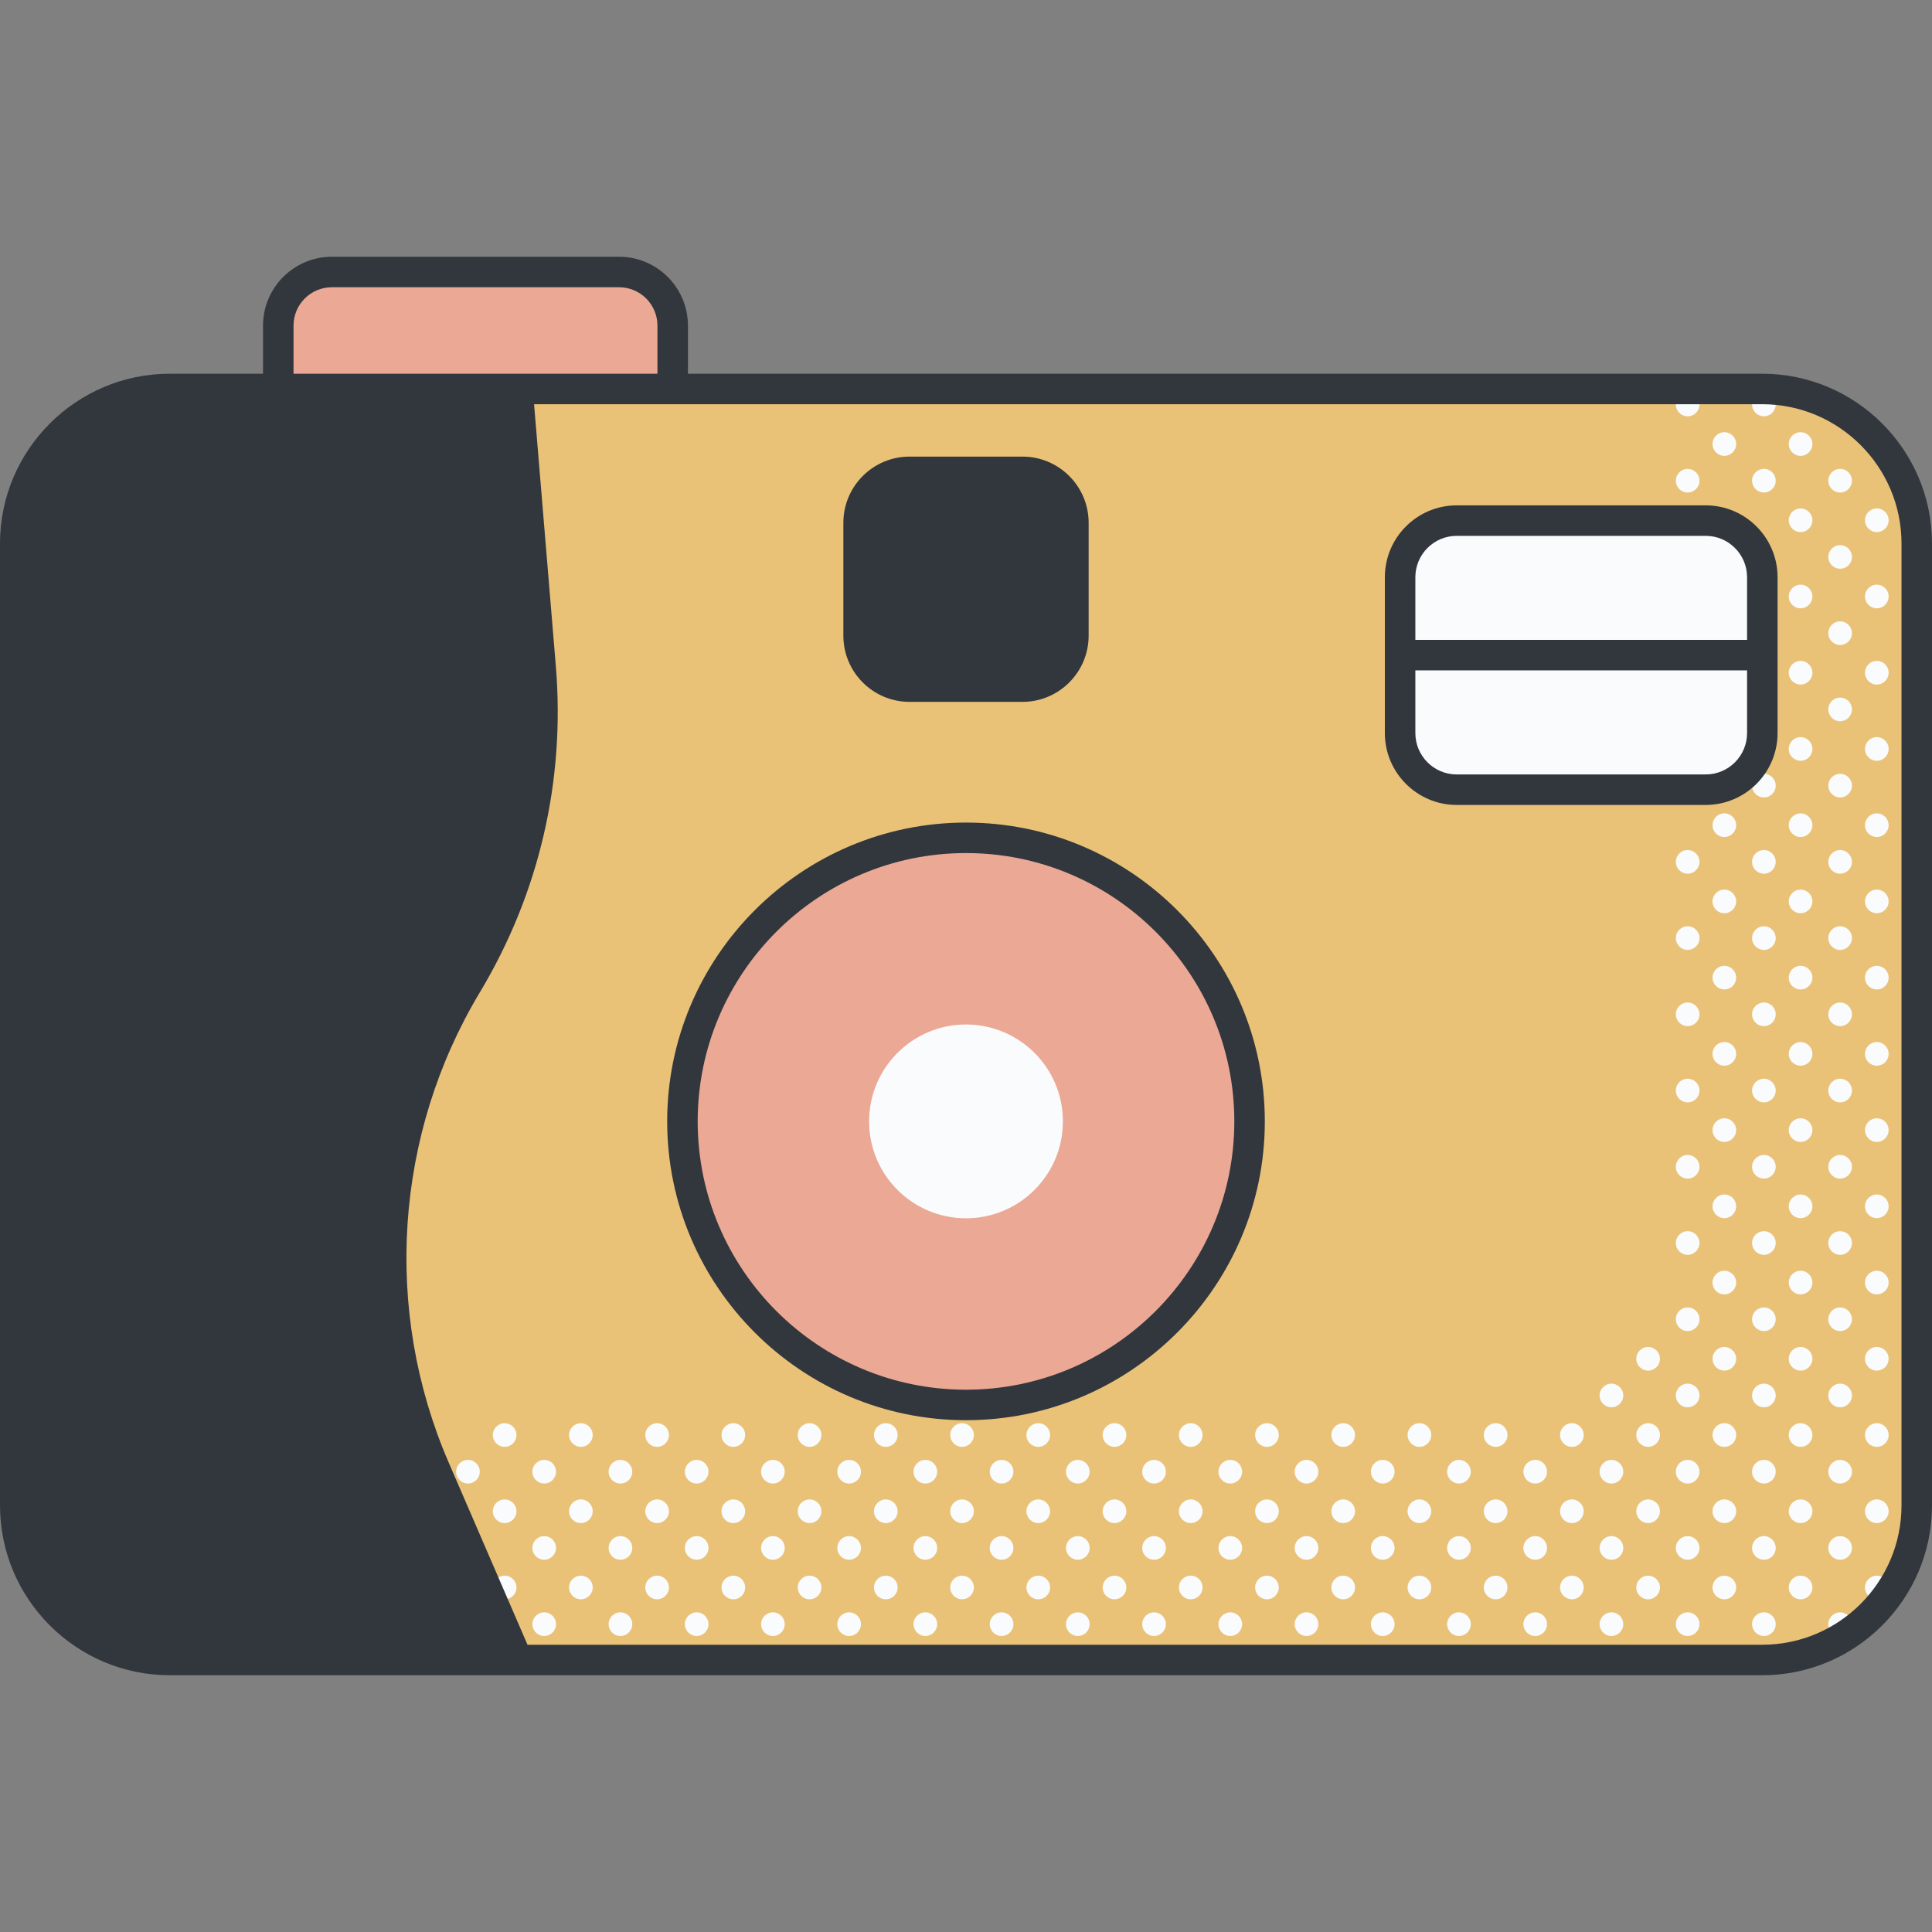 <svg id="Capa_1" enable-background="new 0 0 512 512" height="512" viewBox="0 0 512 512" width="512" xmlns="http://www.w3.org/2000/svg"><rect x="0" y="0" width="512" height="512" fill="#808080" stroke="none"/><g><g><path d="m164.066 72.083h-76.116c-7.844 0-14.203 6.359-14.203 14.203v22.535c0 7.844 6.359 14.203 14.203 14.203h76.117c7.844 0 14.203-6.359 14.203-14.203v-22.535c-.001-7.844-6.36-14.203-14.204-14.203z" fill="#eaa895"/><path d="m466.981 439.918h-421.962c-22.632 0-40.978-18.347-40.978-40.978v-254.883c0-22.632 18.347-40.978 40.978-40.978h421.962c22.632 0 40.978 18.347 40.978 40.978v254.883c0 22.631-18.346 40.978-40.978 40.978z" fill="#e9c278"/><circle cx="256" cy="297.179" fill="#eaa895" r="75.148"/><g fill="#f9fbfc"><circle cx="256" cy="297.179" r="25.681"/><path d="m452.029 209.279h-65.983c-8.287 0-15.004-6.718-15.004-15.004v-41.306c0-8.287 6.718-15.004 15.004-15.004h65.983c8.287 0 15.004 6.718 15.004 15.004v41.306c.001 8.287-6.717 15.004-15.004 15.004z"/></g></g><g fill="#f9fbfc"><path d="m497.373 134.74c-1.731 0-3.134 1.403-3.134 3.134s1.403 3.133 3.134 3.133 3.134-1.403 3.134-3.133-1.404-3.134-3.134-3.134z"/><path d="m497.373 154.942c-1.731 0-3.134 1.403-3.134 3.134s1.403 3.133 3.134 3.133 3.134-1.403 3.134-3.133-1.404-3.134-3.134-3.134z"/><path d="m497.373 175.143c-1.731 0-3.134 1.403-3.134 3.134s1.403 3.133 3.134 3.133 3.134-1.403 3.134-3.133-1.404-3.134-3.134-3.134z"/><path d="m497.373 195.345c-1.731 0-3.134 1.403-3.134 3.134s1.403 3.133 3.134 3.133 3.134-1.403 3.134-3.133c-.001-1.73-1.404-3.134-3.134-3.134z"/><path d="m497.373 215.547c-1.731 0-3.134 1.403-3.134 3.134s1.403 3.133 3.134 3.133 3.134-1.403 3.134-3.133-1.404-3.134-3.134-3.134z"/><path d="m497.373 235.749c-1.731 0-3.134 1.403-3.134 3.134s1.403 3.133 3.134 3.133 3.134-1.403 3.134-3.133-1.404-3.134-3.134-3.134z"/><path d="m497.373 255.951c-1.731 0-3.134 1.403-3.134 3.134s1.403 3.133 3.134 3.133 3.134-1.403 3.134-3.133c-.001-1.731-1.404-3.134-3.134-3.134z"/><path d="m497.373 276.153c-1.731 0-3.134 1.403-3.134 3.134s1.403 3.133 3.134 3.133 3.134-1.403 3.134-3.133c-.001-1.731-1.404-3.134-3.134-3.134z"/><path d="m497.373 296.355c-1.731 0-3.134 1.403-3.134 3.134s1.403 3.133 3.134 3.133 3.134-1.403 3.134-3.133c-.001-1.731-1.404-3.134-3.134-3.134z"/><path d="m497.373 316.557c-1.731 0-3.134 1.403-3.134 3.134s1.403 3.133 3.134 3.133 3.134-1.403 3.134-3.133c-.001-1.731-1.404-3.134-3.134-3.134z"/><path d="m497.373 336.759c-1.731 0-3.134 1.403-3.134 3.134s1.403 3.133 3.134 3.133 3.134-1.403 3.134-3.133c-.001-1.731-1.404-3.134-3.134-3.134z"/><path d="m497.373 356.961c-1.731 0-3.134 1.403-3.134 3.134s1.403 3.133 3.134 3.133 3.134-1.403 3.134-3.133c-.001-1.731-1.404-3.134-3.134-3.134z"/><path d="m497.373 377.163c-1.731 0-3.134 1.403-3.134 3.134s1.403 3.133 3.134 3.133 3.134-1.403 3.134-3.133c-.001-1.731-1.404-3.134-3.134-3.134z"/><path d="m497.373 397.365c-1.731 0-3.134 1.403-3.134 3.134s1.403 3.133 3.134 3.133 3.134-1.403 3.134-3.133c-.001-1.731-1.404-3.134-3.134-3.134z"/><path d="m497.373 417.566c-1.731 0-3.134 1.403-3.134 3.134s1.403 3.133 3.134 3.133 3.134-1.403 3.134-3.133c-.001-1.73-1.404-3.134-3.134-3.134z"/><path d="m477.171 114.538c-1.731 0-3.134 1.403-3.134 3.134s1.403 3.133 3.134 3.133 3.134-1.403 3.134-3.133-1.404-3.134-3.134-3.134z"/><path d="m487.652 124.258c-1.73 0-3.134 1.403-3.134 3.134s1.403 3.133 3.134 3.133 3.134-1.403 3.134-3.133-1.404-3.134-3.134-3.134z"/><path d="m477.171 134.74c-1.731 0-3.134 1.403-3.134 3.134s1.403 3.133 3.134 3.133 3.134-1.403 3.134-3.133-1.404-3.134-3.134-3.134z"/><path d="m487.652 144.46c-1.73 0-3.134 1.403-3.134 3.134s1.403 3.133 3.134 3.133 3.134-1.403 3.134-3.133-1.404-3.134-3.134-3.134z"/><path d="m477.171 154.942c-1.731 0-3.134 1.403-3.134 3.134s1.403 3.133 3.134 3.133 3.134-1.403 3.134-3.133-1.404-3.134-3.134-3.134z"/><path d="m487.652 164.662c-1.73 0-3.134 1.403-3.134 3.134s1.403 3.133 3.134 3.133 3.134-1.403 3.134-3.133-1.404-3.134-3.134-3.134z"/><path d="m477.171 175.143c-1.731 0-3.134 1.403-3.134 3.134s1.403 3.133 3.134 3.133 3.134-1.403 3.134-3.133-1.404-3.134-3.134-3.134z"/><path d="m487.652 184.864c-1.73 0-3.134 1.403-3.134 3.134s1.403 3.133 3.134 3.133 3.134-1.403 3.134-3.133c0-1.731-1.404-3.134-3.134-3.134z"/><path d="m477.171 195.345c-1.731 0-3.134 1.403-3.134 3.134s1.403 3.133 3.134 3.133 3.134-1.403 3.134-3.133c-.001-1.73-1.404-3.134-3.134-3.134z"/><path d="m487.652 205.066c-1.73 0-3.134 1.403-3.134 3.134s1.403 3.133 3.134 3.133 3.134-1.403 3.134-3.133-1.404-3.134-3.134-3.134z"/><path d="m477.171 215.547c-1.731 0-3.134 1.403-3.134 3.134s1.403 3.133 3.134 3.133 3.134-1.403 3.134-3.133-1.404-3.134-3.134-3.134z"/><path d="m487.652 225.268c-1.73 0-3.134 1.403-3.134 3.134s1.403 3.133 3.134 3.133 3.134-1.403 3.134-3.133-1.404-3.134-3.134-3.134z"/><path d="m477.171 235.749c-1.731 0-3.134 1.403-3.134 3.134s1.403 3.133 3.134 3.133 3.134-1.403 3.134-3.133-1.404-3.134-3.134-3.134z"/><path d="m487.652 245.47c-1.73 0-3.134 1.403-3.134 3.134s1.403 3.133 3.134 3.133 3.134-1.403 3.134-3.133c0-1.731-1.404-3.134-3.134-3.134z"/><path d="m477.171 255.951c-1.731 0-3.134 1.403-3.134 3.134s1.403 3.133 3.134 3.133 3.134-1.403 3.134-3.133c-.001-1.731-1.404-3.134-3.134-3.134z"/><path d="m487.652 265.672c-1.73 0-3.134 1.403-3.134 3.134s1.403 3.133 3.134 3.133 3.134-1.403 3.134-3.133c0-1.731-1.404-3.134-3.134-3.134z"/><path d="m477.171 276.153c-1.731 0-3.134 1.403-3.134 3.134s1.403 3.133 3.134 3.133 3.134-1.403 3.134-3.133c-.001-1.731-1.404-3.134-3.134-3.134z"/><path d="m487.652 285.874c-1.73 0-3.134 1.403-3.134 3.134s1.403 3.133 3.134 3.133 3.134-1.403 3.134-3.133c0-1.731-1.404-3.134-3.134-3.134z"/><path d="m477.171 296.355c-1.731 0-3.134 1.403-3.134 3.134s1.403 3.133 3.134 3.133 3.134-1.403 3.134-3.133c-.001-1.731-1.404-3.134-3.134-3.134z"/><path d="m487.652 306.076c-1.73 0-3.134 1.403-3.134 3.134s1.403 3.133 3.134 3.133 3.134-1.403 3.134-3.133c0-1.731-1.404-3.134-3.134-3.134z"/><path d="m477.171 316.557c-1.731 0-3.134 1.403-3.134 3.134s1.403 3.133 3.134 3.133 3.134-1.403 3.134-3.133c-.001-1.731-1.404-3.134-3.134-3.134z"/><path d="m487.652 326.278c-1.73 0-3.134 1.403-3.134 3.134s1.403 3.133 3.134 3.133 3.134-1.403 3.134-3.133c0-1.731-1.404-3.134-3.134-3.134z"/><path d="m477.171 336.759c-1.731 0-3.134 1.403-3.134 3.134s1.403 3.133 3.134 3.133 3.134-1.403 3.134-3.133c-.001-1.731-1.404-3.134-3.134-3.134z"/><path d="m487.652 346.479c-1.73 0-3.134 1.403-3.134 3.134s1.403 3.133 3.134 3.133 3.134-1.403 3.134-3.133-1.404-3.134-3.134-3.134z"/><path d="m477.171 356.961c-1.731 0-3.134 1.403-3.134 3.134s1.403 3.133 3.134 3.133 3.134-1.403 3.134-3.133c-.001-1.731-1.404-3.134-3.134-3.134z"/><path d="m487.652 366.681c-1.73 0-3.134 1.403-3.134 3.134s1.403 3.133 3.134 3.133 3.134-1.403 3.134-3.133-1.404-3.134-3.134-3.134z"/><path d="m477.171 377.163c-1.731 0-3.134 1.403-3.134 3.134s1.403 3.133 3.134 3.133 3.134-1.403 3.134-3.133c-.001-1.731-1.404-3.134-3.134-3.134z"/><path d="m487.652 386.883c-1.73 0-3.134 1.403-3.134 3.134s1.403 3.133 3.134 3.133 3.134-1.403 3.134-3.133c0-1.731-1.404-3.134-3.134-3.134z"/><path d="m477.171 397.365c-1.731 0-3.134 1.403-3.134 3.134s1.403 3.133 3.134 3.133 3.134-1.403 3.134-3.133c-.001-1.731-1.404-3.134-3.134-3.134z"/><path d="m487.652 407.085c-1.73 0-3.134 1.403-3.134 3.134s1.403 3.133 3.134 3.133 3.134-1.403 3.134-3.133c0-1.731-1.404-3.134-3.134-3.134z"/><path d="m477.171 417.566c-1.731 0-3.134 1.403-3.134 3.134s1.403 3.133 3.134 3.133 3.134-1.403 3.134-3.133c-.001-1.73-1.404-3.134-3.134-3.134z"/><path d="m487.652 427.287c-1.73 0-3.134 1.403-3.134 3.134s1.403 3.133 3.134 3.133 3.134-1.403 3.134-3.133c0-1.731-1.404-3.134-3.134-3.134z"/><path d="m464.316 107.19c0 1.731 1.403 3.133 3.134 3.133s3.134-1.403 3.134-3.133c0-1.731-1.403-3.134-3.134-3.134-1.731.001-3.134 1.404-3.134 3.134z"/><path d="m456.969 114.538c-1.731 0-3.134 1.403-3.134 3.134s1.403 3.133 3.134 3.133 3.134-1.403 3.134-3.133-1.404-3.134-3.134-3.134z"/><path d="m467.45 124.258c-1.731 0-3.134 1.403-3.134 3.134s1.403 3.133 3.134 3.133 3.134-1.403 3.134-3.133-1.403-3.134-3.134-3.134z"/><path d="m467.45 205.066c-1.731 0-3.134 1.403-3.134 3.134s1.403 3.133 3.134 3.133 3.134-1.403 3.134-3.133-1.403-3.134-3.134-3.134z"/><path d="m456.969 215.547c-1.731 0-3.134 1.403-3.134 3.134s1.403 3.133 3.134 3.133 3.134-1.403 3.134-3.133-1.404-3.134-3.134-3.134z"/><path d="m467.45 225.268c-1.731 0-3.134 1.403-3.134 3.134s1.403 3.133 3.134 3.133 3.134-1.403 3.134-3.133-1.403-3.134-3.134-3.134z"/><path d="m456.969 235.749c-1.731 0-3.134 1.403-3.134 3.134s1.403 3.133 3.134 3.133 3.134-1.403 3.134-3.133-1.404-3.134-3.134-3.134z"/><path d="m467.45 245.47c-1.731 0-3.134 1.403-3.134 3.134s1.403 3.133 3.134 3.133 3.134-1.403 3.134-3.133c0-1.731-1.403-3.134-3.134-3.134z"/><path d="m456.969 255.951c-1.731 0-3.134 1.403-3.134 3.134s1.403 3.133 3.134 3.133 3.134-1.403 3.134-3.133c-.001-1.731-1.404-3.134-3.134-3.134z"/><path d="m467.45 265.672c-1.731 0-3.134 1.403-3.134 3.134s1.403 3.133 3.134 3.133 3.134-1.403 3.134-3.133c0-1.731-1.403-3.134-3.134-3.134z"/><path d="m456.969 276.153c-1.731 0-3.134 1.403-3.134 3.134s1.403 3.133 3.134 3.133 3.134-1.403 3.134-3.133c-.001-1.731-1.404-3.134-3.134-3.134z"/><path d="m467.45 285.874c-1.731 0-3.134 1.403-3.134 3.134s1.403 3.133 3.134 3.133 3.134-1.403 3.134-3.133c0-1.731-1.403-3.134-3.134-3.134z"/><path d="m456.969 296.355c-1.731 0-3.134 1.403-3.134 3.134s1.403 3.133 3.134 3.133 3.134-1.403 3.134-3.133c-.001-1.731-1.404-3.134-3.134-3.134z"/><path d="m467.45 306.076c-1.731 0-3.134 1.403-3.134 3.134s1.403 3.133 3.134 3.133 3.134-1.403 3.134-3.133c0-1.731-1.403-3.134-3.134-3.134z"/><path d="m456.969 316.557c-1.731 0-3.134 1.403-3.134 3.134s1.403 3.133 3.134 3.133 3.134-1.403 3.134-3.133c-.001-1.731-1.404-3.134-3.134-3.134z"/><path d="m467.45 326.278c-1.731 0-3.134 1.403-3.134 3.134s1.403 3.133 3.134 3.133 3.134-1.403 3.134-3.133c0-1.731-1.403-3.134-3.134-3.134z"/><path d="m456.969 336.759c-1.731 0-3.134 1.403-3.134 3.134s1.403 3.133 3.134 3.133 3.134-1.403 3.134-3.133c-.001-1.731-1.404-3.134-3.134-3.134z"/><path d="m467.45 346.479c-1.731 0-3.134 1.403-3.134 3.134s1.403 3.133 3.134 3.133 3.134-1.403 3.134-3.133-1.403-3.134-3.134-3.134z"/><path d="m456.969 356.961c-1.731 0-3.134 1.403-3.134 3.134s1.403 3.133 3.134 3.133 3.134-1.403 3.134-3.133c-.001-1.731-1.404-3.134-3.134-3.134z"/><path d="m467.45 366.681c-1.731 0-3.134 1.403-3.134 3.134s1.403 3.133 3.134 3.133 3.134-1.403 3.134-3.133-1.403-3.134-3.134-3.134z"/><path d="m456.969 377.163c-1.731 0-3.134 1.403-3.134 3.134s1.403 3.133 3.134 3.133 3.134-1.403 3.134-3.133c-.001-1.731-1.404-3.134-3.134-3.134z"/><path d="m467.45 386.883c-1.731 0-3.134 1.403-3.134 3.134s1.403 3.133 3.134 3.133 3.134-1.403 3.134-3.133c0-1.731-1.403-3.134-3.134-3.134z"/><path d="m456.969 397.365c-1.731 0-3.134 1.403-3.134 3.134s1.403 3.133 3.134 3.133 3.134-1.403 3.134-3.133c-.001-1.731-1.404-3.134-3.134-3.134z"/><path d="m467.45 407.085c-1.731 0-3.134 1.403-3.134 3.134s1.403 3.133 3.134 3.133 3.134-1.403 3.134-3.133c0-1.731-1.403-3.134-3.134-3.134z"/><path d="m456.969 417.566c-1.731 0-3.134 1.403-3.134 3.134s1.403 3.133 3.134 3.133 3.134-1.403 3.134-3.133c-.001-1.73-1.404-3.134-3.134-3.134z"/><path d="m470.584 430.421c0-1.731-1.403-3.134-3.134-3.134s-3.134 1.403-3.134 3.134 1.403 3.133 3.134 3.133 3.134-1.402 3.134-3.133z"/><path d="m447.248 104.057c-1.731 0-3.134 1.403-3.134 3.134s1.403 3.133 3.134 3.133 3.134-1.403 3.134-3.133c0-1.731-1.403-3.134-3.134-3.134z"/><path d="m447.248 124.258c-1.731 0-3.134 1.403-3.134 3.134s1.403 3.133 3.134 3.133 3.134-1.403 3.134-3.133-1.403-3.134-3.134-3.134z"/><path d="m447.248 225.268c-1.731 0-3.134 1.403-3.134 3.134s1.403 3.133 3.134 3.133 3.134-1.403 3.134-3.133-1.403-3.134-3.134-3.134z"/><path d="m447.248 245.47c-1.731 0-3.134 1.403-3.134 3.134s1.403 3.133 3.134 3.133 3.134-1.403 3.134-3.133c0-1.731-1.403-3.134-3.134-3.134z"/><path d="m447.248 265.672c-1.731 0-3.134 1.403-3.134 3.134s1.403 3.133 3.134 3.133 3.134-1.403 3.134-3.133c0-1.731-1.403-3.134-3.134-3.134z"/><path d="m447.248 285.874c-1.731 0-3.134 1.403-3.134 3.134s1.403 3.133 3.134 3.133 3.134-1.403 3.134-3.133c0-1.731-1.403-3.134-3.134-3.134z"/><path d="m447.248 306.076c-1.731 0-3.134 1.403-3.134 3.134s1.403 3.133 3.134 3.133 3.134-1.403 3.134-3.133c0-1.731-1.403-3.134-3.134-3.134z"/><path d="m447.248 326.278c-1.731 0-3.134 1.403-3.134 3.134s1.403 3.133 3.134 3.133 3.134-1.403 3.134-3.133c0-1.731-1.403-3.134-3.134-3.134z"/><path d="m447.248 346.479c-1.731 0-3.134 1.403-3.134 3.134s1.403 3.133 3.134 3.133 3.134-1.403 3.134-3.133-1.403-3.134-3.134-3.134z"/><path d="m436.767 356.961c-1.731 0-3.134 1.403-3.134 3.134s1.403 3.133 3.134 3.133 3.134-1.403 3.134-3.133c-.001-1.731-1.404-3.134-3.134-3.134z"/><path d="m447.248 366.681c-1.731 0-3.134 1.403-3.134 3.134s1.403 3.133 3.134 3.133 3.134-1.403 3.134-3.133-1.403-3.134-3.134-3.134z"/><path d="m436.767 377.163c-1.731 0-3.134 1.403-3.134 3.134s1.403 3.133 3.134 3.133 3.134-1.403 3.134-3.133c-.001-1.731-1.404-3.134-3.134-3.134z"/><path d="m447.248 386.883c-1.731 0-3.134 1.403-3.134 3.134s1.403 3.133 3.134 3.133 3.134-1.403 3.134-3.133c0-1.731-1.403-3.134-3.134-3.134z"/><path d="m436.767 397.365c-1.731 0-3.134 1.403-3.134 3.134s1.403 3.133 3.134 3.133 3.134-1.403 3.134-3.133c-.001-1.731-1.404-3.134-3.134-3.134z"/><path d="m447.248 407.085c-1.731 0-3.134 1.403-3.134 3.134s1.403 3.133 3.134 3.133 3.134-1.403 3.134-3.133c0-1.731-1.403-3.134-3.134-3.134z"/><path d="m436.767 417.566c-1.731 0-3.134 1.403-3.134 3.134s1.403 3.133 3.134 3.133 3.134-1.403 3.134-3.133c-.001-1.73-1.404-3.134-3.134-3.134z"/><path d="m447.248 427.287c-1.731 0-3.134 1.403-3.134 3.134s1.403 3.133 3.134 3.133 3.134-1.403 3.134-3.133c0-1.731-1.403-3.134-3.134-3.134z"/><path d="m427.046 366.681c-1.731 0-3.134 1.403-3.134 3.134s1.403 3.133 3.134 3.133 3.134-1.403 3.134-3.133-1.403-3.134-3.134-3.134z"/><path d="m416.565 377.163c-1.731 0-3.134 1.403-3.134 3.134s1.403 3.133 3.134 3.133 3.133-1.403 3.133-3.133c0-1.731-1.402-3.134-3.133-3.134z"/><path d="m427.046 386.883c-1.731 0-3.134 1.403-3.134 3.134s1.403 3.133 3.134 3.133 3.134-1.403 3.134-3.133c0-1.731-1.403-3.134-3.134-3.134z"/><path d="m416.565 397.365c-1.731 0-3.134 1.403-3.134 3.134s1.403 3.133 3.134 3.133 3.133-1.403 3.133-3.133c0-1.731-1.402-3.134-3.133-3.134z"/><path d="m427.046 407.085c-1.731 0-3.134 1.403-3.134 3.134s1.403 3.133 3.134 3.133 3.134-1.403 3.134-3.133c0-1.731-1.403-3.134-3.134-3.134z"/><path d="m416.565 417.566c-1.731 0-3.134 1.403-3.134 3.134s1.403 3.133 3.134 3.133 3.133-1.403 3.133-3.133-1.402-3.134-3.133-3.134z"/><path d="m427.046 427.287c-1.731 0-3.134 1.403-3.134 3.134s1.403 3.133 3.134 3.133 3.134-1.403 3.134-3.133c0-1.731-1.403-3.134-3.134-3.134z"/><path d="m396.363 377.163c-1.731 0-3.134 1.403-3.134 3.134s1.403 3.133 3.134 3.133 3.133-1.403 3.133-3.133c.001-1.731-1.402-3.134-3.133-3.134z"/><path d="m406.844 386.883c-1.731 0-3.134 1.403-3.134 3.134s1.403 3.133 3.134 3.133 3.134-1.403 3.134-3.133c0-1.731-1.403-3.134-3.134-3.134z"/><path d="m396.363 397.365c-1.731 0-3.134 1.403-3.134 3.134s1.403 3.133 3.134 3.133 3.133-1.403 3.133-3.133c.001-1.731-1.402-3.134-3.133-3.134z"/><path d="m406.844 407.085c-1.731 0-3.134 1.403-3.134 3.134s1.403 3.133 3.134 3.133 3.134-1.403 3.134-3.133c0-1.731-1.403-3.134-3.134-3.134z"/><path d="m396.363 417.566c-1.731 0-3.134 1.403-3.134 3.134s1.403 3.133 3.134 3.133 3.133-1.403 3.133-3.133c.001-1.73-1.402-3.134-3.133-3.134z"/><path d="m406.844 427.287c-1.731 0-3.134 1.403-3.134 3.134s1.403 3.133 3.134 3.133 3.134-1.403 3.134-3.133c0-1.731-1.403-3.134-3.134-3.134z"/><path d="m376.161 377.163c-1.731 0-3.134 1.403-3.134 3.134s1.403 3.133 3.134 3.133 3.133-1.403 3.133-3.133c.001-1.731-1.402-3.134-3.133-3.134z"/><path d="m386.642 386.883c-1.731 0-3.134 1.403-3.134 3.134s1.403 3.133 3.134 3.133 3.134-1.403 3.134-3.133c0-1.731-1.403-3.134-3.134-3.134z"/><path d="m376.161 397.365c-1.731 0-3.134 1.403-3.134 3.134s1.403 3.133 3.134 3.133 3.133-1.403 3.133-3.133c.001-1.731-1.402-3.134-3.133-3.134z"/><path d="m386.642 407.085c-1.731 0-3.134 1.403-3.134 3.134s1.403 3.133 3.134 3.133 3.134-1.403 3.134-3.133c0-1.731-1.403-3.134-3.134-3.134z"/><path d="m376.161 417.566c-1.731 0-3.134 1.403-3.134 3.134s1.403 3.133 3.134 3.133 3.133-1.403 3.133-3.133c.001-1.73-1.402-3.134-3.133-3.134z"/><path d="m386.642 427.287c-1.731 0-3.134 1.403-3.134 3.134s1.403 3.133 3.134 3.133 3.134-1.403 3.134-3.133c0-1.731-1.403-3.134-3.134-3.134z"/><path d="m355.959 377.163c-1.731 0-3.134 1.403-3.134 3.134s1.403 3.133 3.134 3.133 3.134-1.403 3.134-3.133c0-1.731-1.403-3.134-3.134-3.134z"/><path d="m366.44 386.883c-1.731 0-3.134 1.403-3.134 3.134s1.403 3.133 3.134 3.133 3.134-1.403 3.134-3.133c0-1.731-1.403-3.134-3.134-3.134z"/><path d="m355.959 397.365c-1.731 0-3.134 1.403-3.134 3.134s1.403 3.133 3.134 3.133 3.134-1.403 3.134-3.133c0-1.731-1.403-3.134-3.134-3.134z"/><path d="m366.44 407.085c-1.731 0-3.134 1.403-3.134 3.134s1.403 3.133 3.134 3.133 3.134-1.403 3.134-3.133c0-1.731-1.403-3.134-3.134-3.134z"/><path d="m355.959 417.566c-1.731 0-3.134 1.403-3.134 3.134s1.403 3.133 3.134 3.133 3.134-1.403 3.134-3.133-1.403-3.134-3.134-3.134z"/><path d="m366.44 427.287c-1.731 0-3.134 1.403-3.134 3.134s1.403 3.133 3.134 3.133 3.134-1.403 3.134-3.133c0-1.731-1.403-3.134-3.134-3.134z"/><path d="m335.757 377.163c-1.731 0-3.134 1.403-3.134 3.134s1.403 3.133 3.134 3.133 3.134-1.403 3.134-3.133c0-1.731-1.403-3.134-3.134-3.134z"/><path d="m346.239 386.883c-1.731 0-3.134 1.403-3.134 3.134s1.403 3.133 3.134 3.133 3.134-1.403 3.134-3.133c-.001-1.731-1.404-3.134-3.134-3.134z"/><path d="m335.757 397.365c-1.731 0-3.134 1.403-3.134 3.134s1.403 3.133 3.134 3.133 3.134-1.403 3.134-3.133c0-1.731-1.403-3.134-3.134-3.134z"/><path d="m346.239 407.085c-1.731 0-3.134 1.403-3.134 3.134s1.403 3.133 3.134 3.133 3.134-1.403 3.134-3.133c-.001-1.731-1.404-3.134-3.134-3.134z"/><path d="m335.757 417.566c-1.731 0-3.134 1.403-3.134 3.134s1.403 3.133 3.134 3.133 3.134-1.403 3.134-3.133-1.403-3.134-3.134-3.134z"/><path d="m346.239 427.287c-1.731 0-3.134 1.403-3.134 3.134s1.403 3.133 3.134 3.133 3.134-1.403 3.134-3.133c-.001-1.731-1.404-3.134-3.134-3.134z"/><path d="m315.555 377.163c-1.731 0-3.134 1.403-3.134 3.134s1.403 3.133 3.134 3.133 3.134-1.403 3.134-3.133c0-1.731-1.403-3.134-3.134-3.134z"/><path d="m326.037 386.883c-1.731 0-3.134 1.403-3.134 3.134s1.403 3.133 3.134 3.133 3.134-1.403 3.134-3.133c-.001-1.731-1.404-3.134-3.134-3.134z"/><path d="m315.555 397.365c-1.731 0-3.134 1.403-3.134 3.134s1.403 3.133 3.134 3.133 3.134-1.403 3.134-3.133c0-1.731-1.403-3.134-3.134-3.134z"/><path d="m326.037 407.085c-1.731 0-3.134 1.403-3.134 3.134s1.403 3.133 3.134 3.133 3.134-1.403 3.134-3.133c-.001-1.731-1.404-3.134-3.134-3.134z"/><path d="m315.555 417.566c-1.731 0-3.134 1.403-3.134 3.134s1.403 3.133 3.134 3.133 3.134-1.403 3.134-3.133-1.403-3.134-3.134-3.134z"/><path d="m326.037 427.287c-1.731 0-3.134 1.403-3.134 3.134s1.403 3.133 3.134 3.133 3.134-1.403 3.134-3.133c-.001-1.731-1.404-3.134-3.134-3.134z"/><path d="m295.353 377.163c-1.731 0-3.134 1.403-3.134 3.134s1.403 3.133 3.134 3.133 3.134-1.403 3.134-3.133c0-1.731-1.403-3.134-3.134-3.134z"/><path d="m305.835 386.883c-1.73 0-3.134 1.403-3.134 3.134s1.403 3.133 3.134 3.133 3.134-1.403 3.134-3.133c-.001-1.731-1.404-3.134-3.134-3.134z"/><path d="m295.353 397.365c-1.731 0-3.134 1.403-3.134 3.134s1.403 3.133 3.134 3.133 3.134-1.403 3.134-3.133c0-1.731-1.403-3.134-3.134-3.134z"/><path d="m305.835 407.085c-1.73 0-3.134 1.403-3.134 3.134s1.403 3.133 3.134 3.133 3.134-1.403 3.134-3.133c-.001-1.731-1.404-3.134-3.134-3.134z"/><path d="m295.353 417.566c-1.731 0-3.134 1.403-3.134 3.134s1.403 3.133 3.134 3.133 3.134-1.403 3.134-3.133-1.403-3.134-3.134-3.134z"/><path d="m305.835 427.287c-1.73 0-3.134 1.403-3.134 3.134s1.403 3.133 3.134 3.133 3.134-1.403 3.134-3.133c-.001-1.731-1.404-3.134-3.134-3.134z"/><path d="m275.152 377.163c-1.731 0-3.134 1.403-3.134 3.134s1.403 3.133 3.134 3.133 3.134-1.403 3.134-3.133c-.001-1.731-1.404-3.134-3.134-3.134z"/><path d="m285.633 386.883c-1.73 0-3.134 1.403-3.134 3.134s1.403 3.133 3.134 3.133 3.134-1.403 3.134-3.133c-.001-1.731-1.404-3.134-3.134-3.134z"/><path d="m275.152 397.365c-1.731 0-3.134 1.403-3.134 3.134s1.403 3.133 3.134 3.133 3.134-1.403 3.134-3.133c-.001-1.731-1.404-3.134-3.134-3.134z"/><path d="m285.633 407.085c-1.73 0-3.134 1.403-3.134 3.134s1.403 3.133 3.134 3.133 3.134-1.403 3.134-3.133c-.001-1.731-1.404-3.134-3.134-3.134z"/><path d="m275.152 417.566c-1.731 0-3.134 1.403-3.134 3.134s1.403 3.133 3.134 3.133 3.134-1.403 3.134-3.133c-.001-1.73-1.404-3.134-3.134-3.134z"/><path d="m285.633 427.287c-1.73 0-3.134 1.403-3.134 3.134s1.403 3.133 3.134 3.133 3.134-1.403 3.134-3.133c-.001-1.731-1.404-3.134-3.134-3.134z"/><path d="m254.95 377.163c-1.731 0-3.134 1.403-3.134 3.134s1.403 3.133 3.134 3.133 3.134-1.403 3.134-3.133c-.001-1.731-1.404-3.134-3.134-3.134z"/><path d="m265.431 386.883c-1.73 0-3.134 1.403-3.134 3.134s1.403 3.133 3.134 3.133 3.134-1.403 3.134-3.133c0-1.731-1.404-3.134-3.134-3.134z"/><path d="m254.95 397.365c-1.731 0-3.134 1.403-3.134 3.134s1.403 3.133 3.134 3.133 3.134-1.403 3.134-3.133c-.001-1.731-1.404-3.134-3.134-3.134z"/><path d="m265.431 407.085c-1.73 0-3.134 1.403-3.134 3.134s1.403 3.133 3.134 3.133 3.134-1.403 3.134-3.133c0-1.731-1.404-3.134-3.134-3.134z"/><path d="m254.95 417.566c-1.731 0-3.134 1.403-3.134 3.134s1.403 3.133 3.134 3.133 3.134-1.403 3.134-3.133c-.001-1.73-1.404-3.134-3.134-3.134z"/><path d="m265.431 427.287c-1.73 0-3.134 1.403-3.134 3.134s1.403 3.133 3.134 3.133 3.134-1.403 3.134-3.133c0-1.731-1.404-3.134-3.134-3.134z"/><path d="m234.748 377.163c-1.731 0-3.134 1.403-3.134 3.134s1.403 3.133 3.134 3.133 3.134-1.403 3.134-3.133c-.001-1.731-1.404-3.134-3.134-3.134z"/><path d="m245.229 386.883c-1.731 0-3.134 1.403-3.134 3.134s1.403 3.133 3.134 3.133 3.134-1.403 3.134-3.133c0-1.731-1.403-3.134-3.134-3.134z"/><path d="m234.748 397.365c-1.731 0-3.134 1.403-3.134 3.134s1.403 3.133 3.134 3.133 3.134-1.403 3.134-3.133c-.001-1.731-1.404-3.134-3.134-3.134z"/><path d="m245.229 407.085c-1.731 0-3.134 1.403-3.134 3.134s1.403 3.133 3.134 3.133 3.134-1.403 3.134-3.133c0-1.731-1.403-3.134-3.134-3.134z"/><path d="m234.748 417.566c-1.731 0-3.134 1.403-3.134 3.134s1.403 3.133 3.134 3.133 3.134-1.403 3.134-3.133c-.001-1.73-1.404-3.134-3.134-3.134z"/><path d="m245.229 427.287c-1.731 0-3.134 1.403-3.134 3.134s1.403 3.133 3.134 3.133 3.134-1.403 3.134-3.133c0-1.731-1.403-3.134-3.134-3.134z"/><path d="m214.546 377.163c-1.731 0-3.134 1.403-3.134 3.134s1.403 3.133 3.134 3.133 3.133-1.403 3.133-3.133c0-1.731-1.403-3.134-3.133-3.134z"/><path d="m225.027 386.883c-1.73 0-3.134 1.403-3.134 3.134s1.403 3.133 3.134 3.133 3.134-1.403 3.134-3.133c0-1.731-1.403-3.134-3.134-3.134z"/><path d="m214.546 397.365c-1.731 0-3.134 1.403-3.134 3.134s1.403 3.133 3.134 3.133 3.133-1.403 3.133-3.133c0-1.731-1.403-3.134-3.133-3.134z"/><path d="m225.027 407.085c-1.73 0-3.134 1.403-3.134 3.134s1.403 3.133 3.134 3.133 3.134-1.403 3.134-3.133c0-1.731-1.403-3.134-3.134-3.134z"/><path d="m214.546 417.566c-1.731 0-3.134 1.403-3.134 3.134s1.403 3.133 3.134 3.133 3.133-1.403 3.133-3.133-1.403-3.134-3.133-3.134z"/><path d="m225.027 427.287c-1.73 0-3.134 1.403-3.134 3.134s1.403 3.133 3.134 3.133 3.134-1.403 3.134-3.133c0-1.731-1.403-3.134-3.134-3.134z"/><path d="m194.344 377.163c-1.731 0-3.134 1.403-3.134 3.134s1.403 3.133 3.134 3.133 3.133-1.403 3.133-3.133c0-1.731-1.402-3.134-3.133-3.134z"/><path d="m204.825 386.883c-1.73 0-3.134 1.403-3.134 3.134s1.403 3.133 3.134 3.133 3.134-1.403 3.134-3.133c0-1.731-1.403-3.134-3.134-3.134z"/><path d="m194.344 397.365c-1.731 0-3.134 1.403-3.134 3.134s1.403 3.133 3.134 3.133 3.133-1.403 3.133-3.133c0-1.731-1.402-3.134-3.133-3.134z"/><path d="m204.825 407.085c-1.73 0-3.134 1.403-3.134 3.134s1.403 3.133 3.134 3.133 3.134-1.403 3.134-3.133c0-1.731-1.403-3.134-3.134-3.134z"/><path d="m194.344 417.566c-1.731 0-3.134 1.403-3.134 3.134s1.403 3.133 3.134 3.133 3.133-1.403 3.133-3.133-1.402-3.134-3.133-3.134z"/><path d="m204.825 427.287c-1.73 0-3.134 1.403-3.134 3.134s1.403 3.133 3.134 3.133 3.134-1.403 3.134-3.133c0-1.731-1.403-3.134-3.134-3.134z"/><path d="m174.142 377.163c-1.731 0-3.134 1.403-3.134 3.134s1.403 3.133 3.134 3.133 3.133-1.403 3.133-3.133c.001-1.731-1.402-3.134-3.133-3.134z"/><path d="m184.623 386.883c-1.731 0-3.134 1.403-3.134 3.134s1.403 3.133 3.134 3.133 3.134-1.403 3.134-3.133c0-1.731-1.403-3.134-3.134-3.134z"/><path d="m174.142 397.365c-1.731 0-3.134 1.403-3.134 3.134s1.403 3.133 3.134 3.133 3.133-1.403 3.133-3.133c.001-1.731-1.402-3.134-3.133-3.134z"/><path d="m184.623 407.085c-1.731 0-3.134 1.403-3.134 3.134s1.403 3.133 3.134 3.133 3.134-1.403 3.134-3.133c0-1.731-1.403-3.134-3.134-3.134z"/><path d="m174.142 417.566c-1.731 0-3.134 1.403-3.134 3.134s1.403 3.133 3.134 3.133 3.133-1.403 3.133-3.133c.001-1.73-1.402-3.134-3.133-3.134z"/><path d="m184.623 427.287c-1.731 0-3.134 1.403-3.134 3.134s1.403 3.133 3.134 3.133 3.134-1.403 3.134-3.133c0-1.731-1.403-3.134-3.134-3.134z"/><path d="m153.94 377.163c-1.731 0-3.134 1.403-3.134 3.134s1.403 3.133 3.134 3.133 3.134-1.403 3.134-3.133c0-1.731-1.403-3.134-3.134-3.134z"/><path d="m164.421 386.883c-1.731 0-3.134 1.403-3.134 3.134s1.403 3.133 3.134 3.133 3.134-1.403 3.134-3.133c0-1.731-1.403-3.134-3.134-3.134z"/><path d="m153.94 397.365c-1.731 0-3.134 1.403-3.134 3.134s1.403 3.133 3.134 3.133 3.134-1.403 3.134-3.133c0-1.731-1.403-3.134-3.134-3.134z"/><path d="m164.421 407.085c-1.731 0-3.134 1.403-3.134 3.134s1.403 3.133 3.134 3.133 3.134-1.403 3.134-3.133c0-1.731-1.403-3.134-3.134-3.134z"/><path d="m153.94 417.566c-1.731 0-3.134 1.403-3.134 3.134s1.403 3.133 3.134 3.133 3.134-1.403 3.134-3.133-1.403-3.134-3.134-3.134z"/><path d="m164.421 427.287c-1.731 0-3.134 1.403-3.134 3.134s1.403 3.133 3.134 3.133 3.134-1.403 3.134-3.133c0-1.731-1.403-3.134-3.134-3.134z"/><path d="m133.738 377.163c-1.731 0-3.134 1.403-3.134 3.134s1.403 3.133 3.134 3.133 3.133-1.403 3.133-3.133c.001-1.731-1.402-3.134-3.133-3.134z"/><path d="m144.219 386.883c-1.731 0-3.134 1.403-3.134 3.134s1.403 3.133 3.134 3.133 3.134-1.403 3.134-3.133c0-1.731-1.403-3.134-3.134-3.134z"/><path d="m133.738 397.365c-1.731 0-3.134 1.403-3.134 3.134s1.403 3.133 3.134 3.133 3.133-1.403 3.133-3.133c.001-1.731-1.402-3.134-3.133-3.134z"/><path d="m144.219 407.085c-1.731 0-3.134 1.403-3.134 3.134s1.403 3.133 3.134 3.133 3.134-1.403 3.134-3.133c0-1.731-1.403-3.134-3.134-3.134z"/><path d="m133.738 417.566c-1.731 0-3.134 1.403-3.134 3.134s1.403 3.133 3.134 3.133 3.133-1.403 3.133-3.133c.001-1.73-1.402-3.134-3.133-3.134z"/><path d="m144.219 427.287c-1.731 0-3.134 1.403-3.134 3.134s1.403 3.133 3.134 3.133 3.134-1.403 3.134-3.133c0-1.731-1.403-3.134-3.134-3.134z"/><path d="m124.018 386.883c-1.731 0-3.134 1.403-3.134 3.134s1.403 3.133 3.134 3.133 3.134-1.403 3.134-3.133c-.001-1.731-1.404-3.134-3.134-3.134z"/></g><g fill="#31373d"><path d="m466.981 99.038h-284.672v-12.753c0-10.06-8.184-18.243-18.243-18.243h-76.116c-10.059 0-18.243 8.183-18.243 18.243v12.752h-24.688c-24.824.001-45.019 20.197-45.019 45.02v254.882c0 24.823 20.195 45.018 45.019 45.018h421.962c24.823 0 45.019-20.195 45.019-45.018v-254.882c0-24.823-20.196-45.019-45.019-45.019zm-389.194-12.753c0-5.604 4.559-10.162 10.162-10.162h76.116c5.604 0 10.163 4.558 10.163 10.162v12.752h-96.441zm426.132 312.654c0 20.368-16.57 36.938-36.938 36.938h-327.184l-20.895-48.303c-17.448-40.334-14.362-86.908 8.256-124.586 15.706-26.165 22.672-56.069 20.143-86.48l-5.768-69.389h325.449c20.368 0 36.938 16.571 36.938 36.939v254.881z"/><path d="m256 217.99c-43.665 0-79.189 35.524-79.189 79.189s35.524 79.189 79.189 79.189 79.189-35.524 79.189-79.189-35.524-79.189-79.189-79.189zm0 150.297c-39.209 0-71.108-31.899-71.108-71.108s31.899-71.108 71.108-71.108 71.108 31.899 71.108 71.108-31.899 71.108-71.108 71.108z"/><path d="m452.029 133.924h-65.983c-10.501 0-19.045 8.543-19.045 19.045v41.305c0 10.501 8.543 19.045 19.045 19.045h65.983c10.502 0 19.045-8.543 19.045-19.045v-41.305c0-10.501-8.543-19.045-19.045-19.045zm-65.982 8.081h65.983c6.046 0 10.964 4.918 10.964 10.964v16.612h-87.911v-16.612c0-6.046 4.918-10.964 10.964-10.964zm65.982 63.234h-65.983c-6.046 0-10.964-4.918-10.964-10.964v-16.612h87.911v16.612c.001 6.045-4.918 10.964-10.964 10.964z"/><path d="m241.037 186.003h29.926c9.67 0 17.537-7.867 17.537-17.537v-29.926c0-9.67-7.867-17.537-17.537-17.537h-29.926c-9.67 0-17.537 7.867-17.537 17.537v29.927c0 9.67 7.867 17.536 17.537 17.536z"/></g></g></svg>